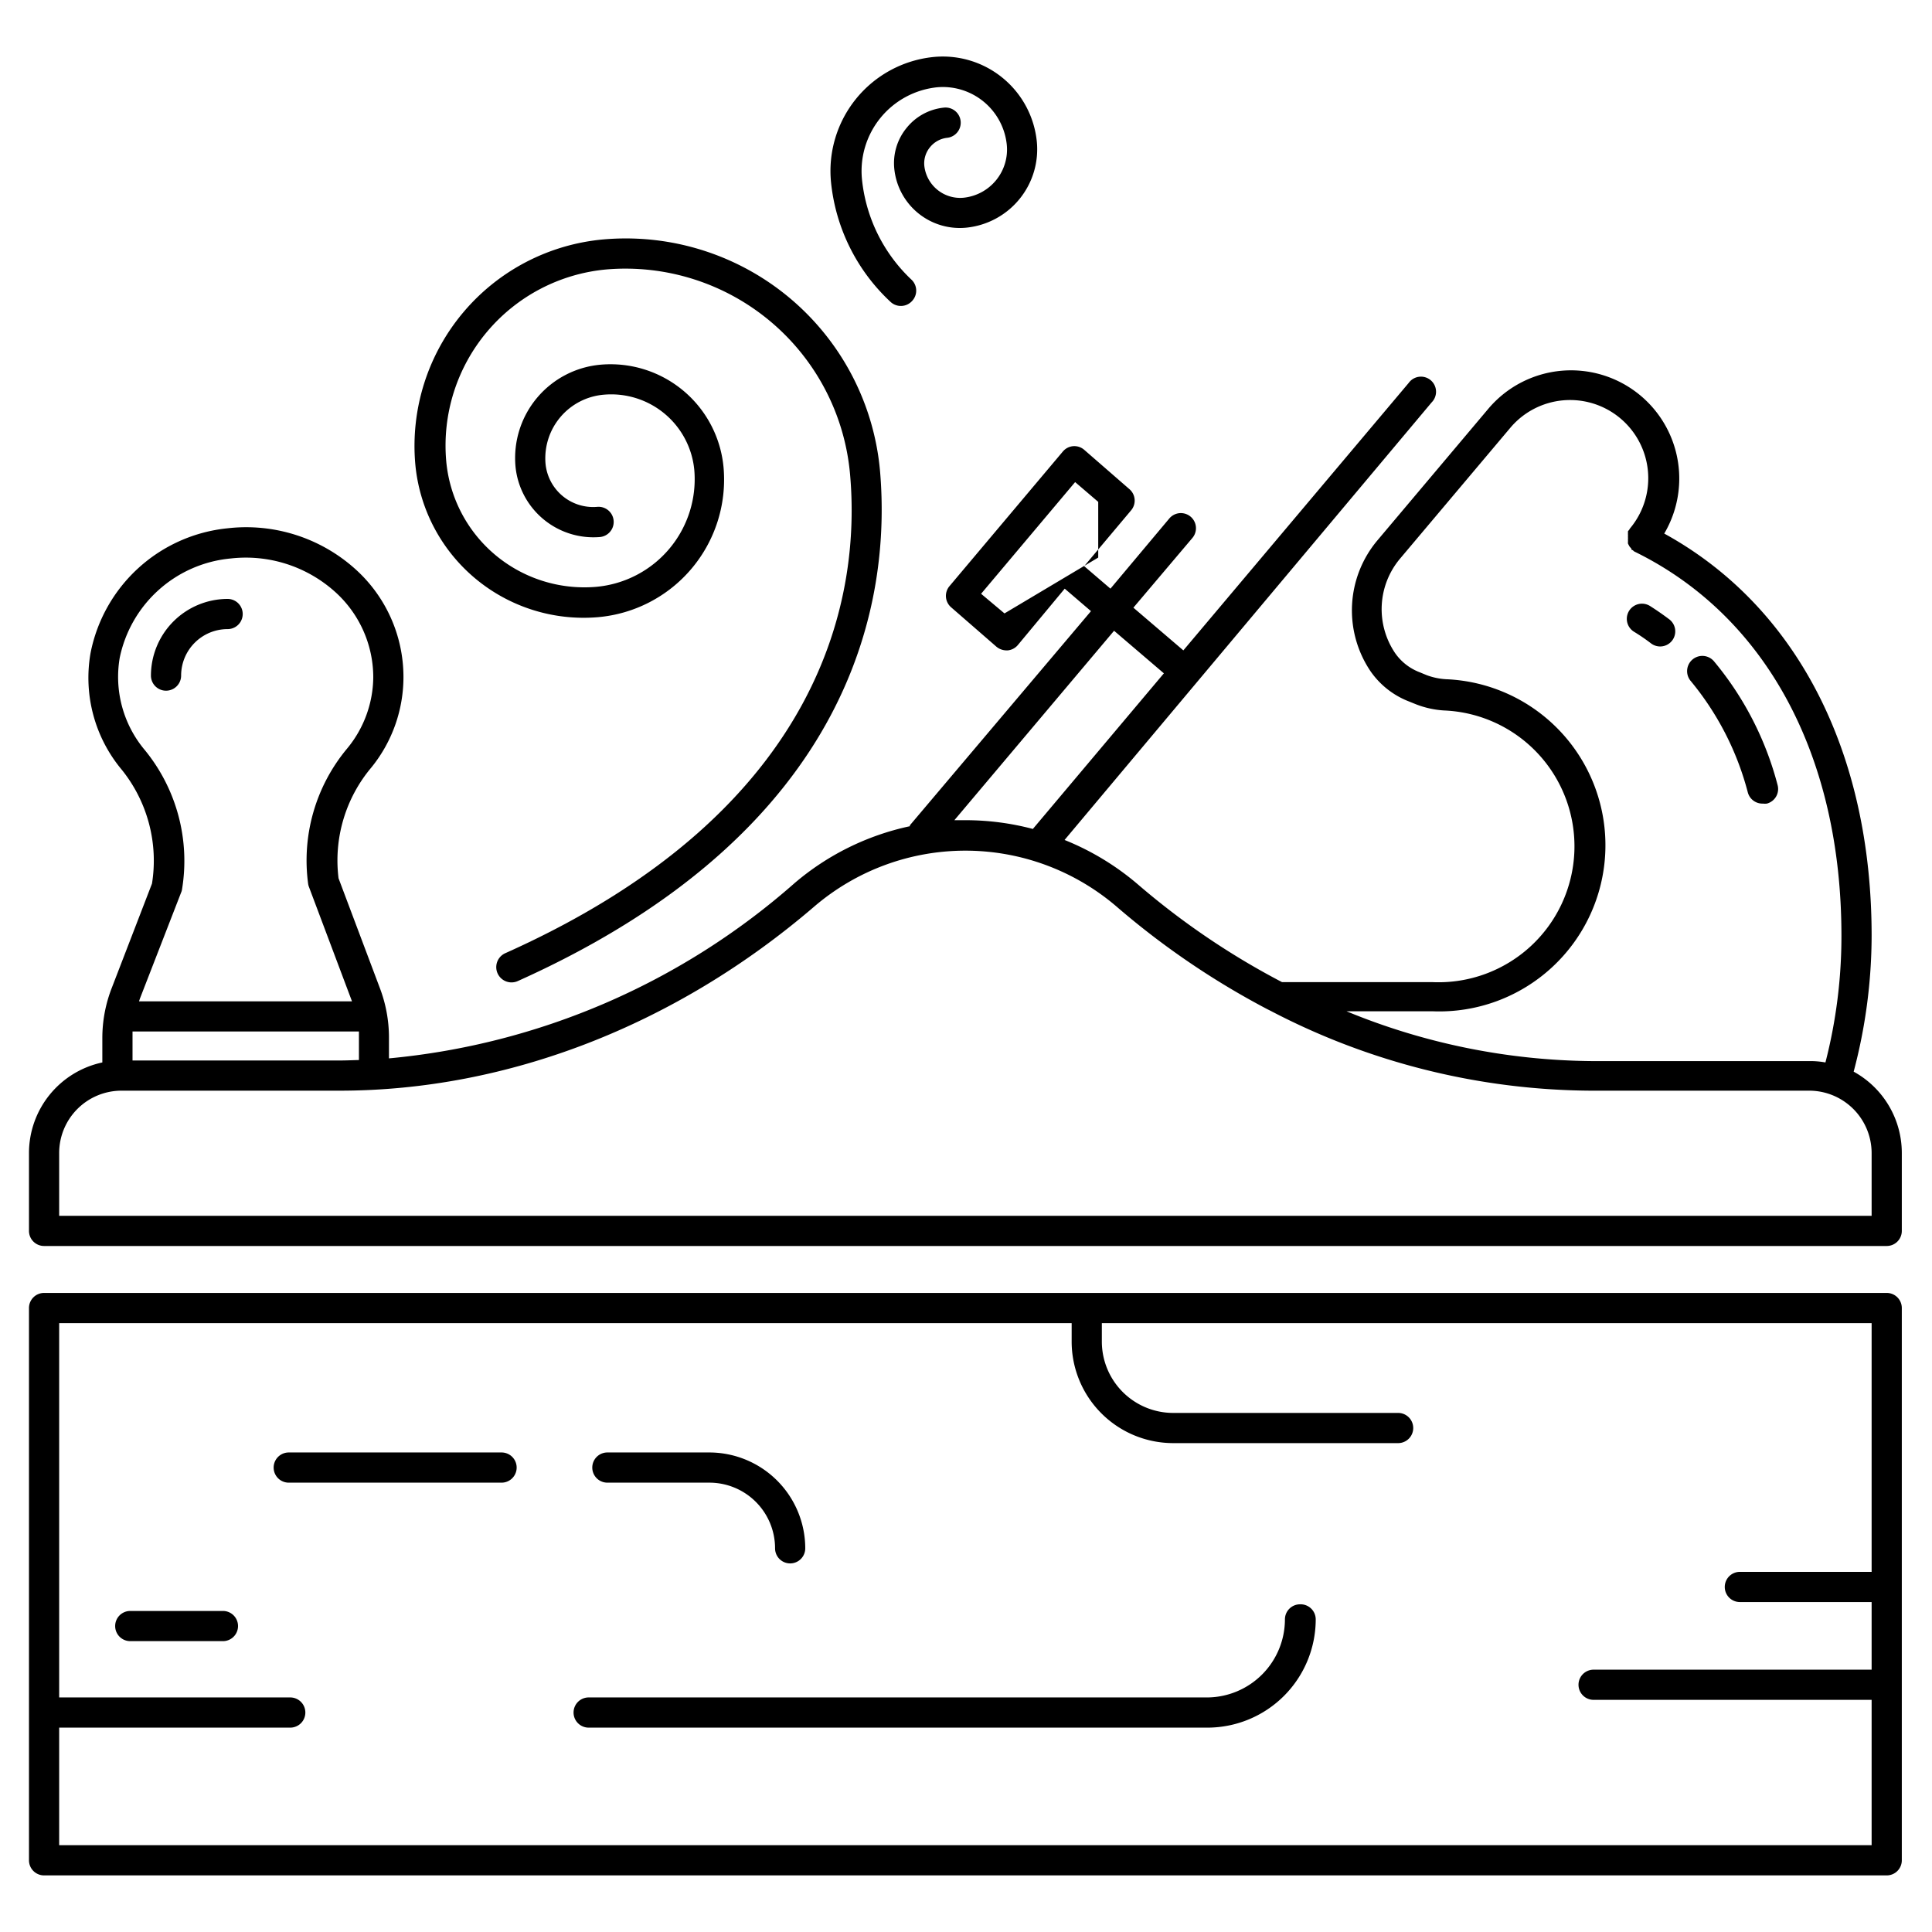 <?xml version="1.0"?>
<svg xmlns="http://www.w3.org/2000/svg" id="Layer_1" data-name="Layer 1" viewBox="0 0 128 128" width="512" height="512"><title>iStar_Design_Art_LineIcons_Outlined-80</title><path d="M122.81,71A35.32,35.32,0,0,0,124,62c0-12.22-5-21.85-13.74-26.65a7.17,7.17,0,0,0-11.67-8.25l-7.34,8.71a7.21,7.21,0,0,0-.45,8.66,5.51,5.51,0,0,0,2.54,2l.47.19a6.15,6.15,0,0,0,1.86.41,9,9,0,0,1-.73,18h-10a50.42,50.42,0,0,1-9.58-6.5,17.46,17.46,0,0,0-4.83-2.92L94.85,26.66a1,1,0,1,0-1.52-1.29L78.4,43.09l-3.31-2.83L79,35.64a1,1,0,0,0-1.53-1.29L73.57,39l-1.74-1.49,3.11-3.7a1,1,0,0,0-.11-1.4l-3-2.61a1,1,0,0,0-.73-.24,1,1,0,0,0-.68.35l-7.52,8.93a1,1,0,0,0,.12,1.4l3,2.61a1.06,1.06,0,0,0,.65.24h.09a1,1,0,0,0,.68-.36L70.54,39l1.74,1.49-12,14.19s0,0,0,.06a17.33,17.33,0,0,0-7.65,3.78A47.25,47.25,0,0,1,25.77,70.12V68.75a9.24,9.24,0,0,0-.6-3.28l-2.74-7.28a9.56,9.56,0,0,1,2.18-7.35,9.51,9.51,0,0,0,2.12-6,9.61,9.61,0,0,0-3.26-7.2A10.81,10.81,0,0,0,15.08,35,10.3,10.3,0,0,0,6,43.26,9.5,9.5,0,0,0,8.07,51a9.61,9.61,0,0,1,2,7.54L7.41,65.44a9.13,9.13,0,0,0-.63,3.34v1.61a6.14,6.14,0,0,0-4.86,6v5.16a1,1,0,0,0,1,1H125a1,1,0,0,0,1-1V76.39A6.15,6.15,0,0,0,122.81,71ZM66.55,40.64,65,39.34l6.23-7.4,1.53,1.31-:q!3.11,3.69h0ZM94.91,67a11,11,0,0,0,.89-22,4.36,4.36,0,0,1-1.28-.27l-.46-.19a3.5,3.5,0,0,1-1.63-1.27,5.2,5.2,0,0,1,.32-6.25l7.34-8.71A5.18,5.18,0,0,1,108,35a.53.53,0,0,0-.06.1s-.06.06-.08.1,0,.05,0,.08a1.05,1.05,0,0,0,0,.19,1.1,1.1,0,0,0,0,.18,1.08,1.08,0,0,0,0,.19.78.78,0,0,0,0,.18l.09.17a.93.93,0,0,0,.13.15s0,0,0,.06a.39.39,0,0,0,.11.06.34.34,0,0,0,.09.08C117,40.8,122,50.06,122,62a33.55,33.55,0,0,1-1.06,8.39,5.55,5.55,0,0,0-1-.09H105.45A43.58,43.58,0,0,1,89.21,67ZM73.81,41.79l3.3,2.82L68.43,54.92A17.47,17.47,0,0,0,64,54.34c-.26,0-.51,0-.77,0ZM22.5,70.26H8.78V68.78c0-.15,0-.29,0-.44h15c0,.14,0,.27,0,.41v1.48C23.35,70.24,22.93,70.26,22.5,70.26ZM12,59.13a.73.73,0,0,0,.06-.21A11.6,11.6,0,0,0,9.6,49.7a7.53,7.53,0,0,1-1.67-6.11A8.29,8.29,0,0,1,15.29,37a8.84,8.84,0,0,1,6.84,2.15,7.62,7.62,0,0,1,2.6,5.72A7.5,7.5,0,0,1,23,49.59a11.57,11.57,0,0,0-2.58,9,1.17,1.17,0,0,0,.06.2l2.78,7.39.06.16H9.21l.06-.18ZM124,80.55H3.92V76.39a4.13,4.13,0,0,1,4.13-4.13H22.5c11.13,0,22.3-4.34,31.46-12.21a15.39,15.39,0,0,1,20,0,53,53,0,0,0,10,6.81l.22.11a46.35,46.35,0,0,0,21.18,5.29h14.46A4.14,4.14,0,0,1,124,76.39Z"/><path d="M115.8,52.51a1,1,0,0,0,1,.73,1.09,1.09,0,0,0,.26,0,1,1,0,0,0,.71-1.23,21.12,21.12,0,0,0-4.2-8.18A1,1,0,0,0,112,45.1,19.14,19.14,0,0,1,115.8,52.51Z"/><path d="M108.25,41.85a12.74,12.74,0,0,1,1.14.78,1,1,0,0,0,.6.2,1,1,0,0,0,.8-.4,1,1,0,0,0-.2-1.4c-.41-.31-.83-.6-1.27-.88a1,1,0,0,0-1.07,1.7Z"/><path d="M33.48,63.15A1,1,0,0,0,34.3,65C56.83,54.89,59,39.53,58.31,31.27A16.91,16.91,0,0,0,40,15.86,13.74,13.74,0,0,0,27.51,30.7a11.2,11.2,0,0,0,12.1,10.19A9.15,9.15,0,0,0,47.94,31a7.52,7.52,0,0,0-8.13-6.84,6.21,6.21,0,0,0-5.66,6.71,5.19,5.19,0,0,0,5.59,4.71,1,1,0,1,0-.17-2,3.17,3.17,0,0,1-3.43-2.89A4.23,4.23,0,0,1,40,26.15a5.53,5.53,0,0,1,6,5,7.16,7.16,0,0,1-6.51,7.73,9.19,9.19,0,0,1-9.93-8.37A11.72,11.72,0,0,1,40.19,17.85,14.94,14.94,0,0,1,56.32,31.44C57,39.17,54.89,53.57,33.48,63.15Z"/><path d="M62.75,9.13a1,1,0,1,0-.21-2,3.64,3.64,0,0,0-2.48,1.35,3.68,3.68,0,0,0-.81,2.71,4.36,4.36,0,0,0,4.8,3.89,5.22,5.22,0,0,0,4.64-5.72,6.26,6.26,0,0,0-6.88-5.58,7.59,7.59,0,0,0-6.75,8.32A12.55,12.55,0,0,0,59,20a1,1,0,0,0,.69.27,1,1,0,0,0,.72-.31,1,1,0,0,0,0-1.41,10.61,10.61,0,0,1-3.3-6.65,5.58,5.58,0,0,1,5-6.12A4.26,4.26,0,0,1,66.7,9.57a3.21,3.21,0,0,1-2.86,3.53A2.39,2.39,0,0,1,61.24,11a1.68,1.68,0,0,1,.37-1.24A1.71,1.71,0,0,1,62.75,9.13Z"/><path d="M15.08,41.68a1,1,0,0,0,0-2A5.09,5.09,0,0,0,10,44.76a1,1,0,0,0,2,0A3.08,3.08,0,0,1,15.08,41.68Z"/><path d="M125,85.66H2.92a1,1,0,0,0-1,1v36.59a1,1,0,0,0,1,1H125a1,1,0,0,0,1-1V86.66A1,1,0,0,0,125,85.66ZM3.92,122.25v-7.79H19.23a1,1,0,1,0,0-2H3.92V87.66H71v1.23a6.73,6.73,0,0,0,6.72,6.72H92.63a1,1,0,0,0,0-2H77.7A4.73,4.73,0,0,1,73,88.89V87.66H124v16.48h-8.73a1,1,0,0,0,0,2H124v4.48H105.58a1,1,0,1,0,0,2H124v9.63Z"/><path d="M40.24,98.23H47a4.35,4.35,0,0,1,4.35,4.35,1,1,0,0,0,2,0A6.36,6.36,0,0,0,47,96.23H40.24a1,1,0,1,0,0,2Z"/><path d="M33.23,96.23H19.13a1,1,0,1,0,0,2h14.1a1,1,0,1,0,0-2Z"/><path d="M14.77,106.73H8.63a1,1,0,0,0,0,2h6.14a1,1,0,0,0,0-2Z"/><path d="M86.13,106.29a1,1,0,0,0-1,1A5.18,5.18,0,0,1,80,112.46H39a1,1,0,1,0,0,2H80a7.18,7.18,0,0,0,7.17-7.17A1,1,0,0,0,86.13,106.29Z"/></svg>
